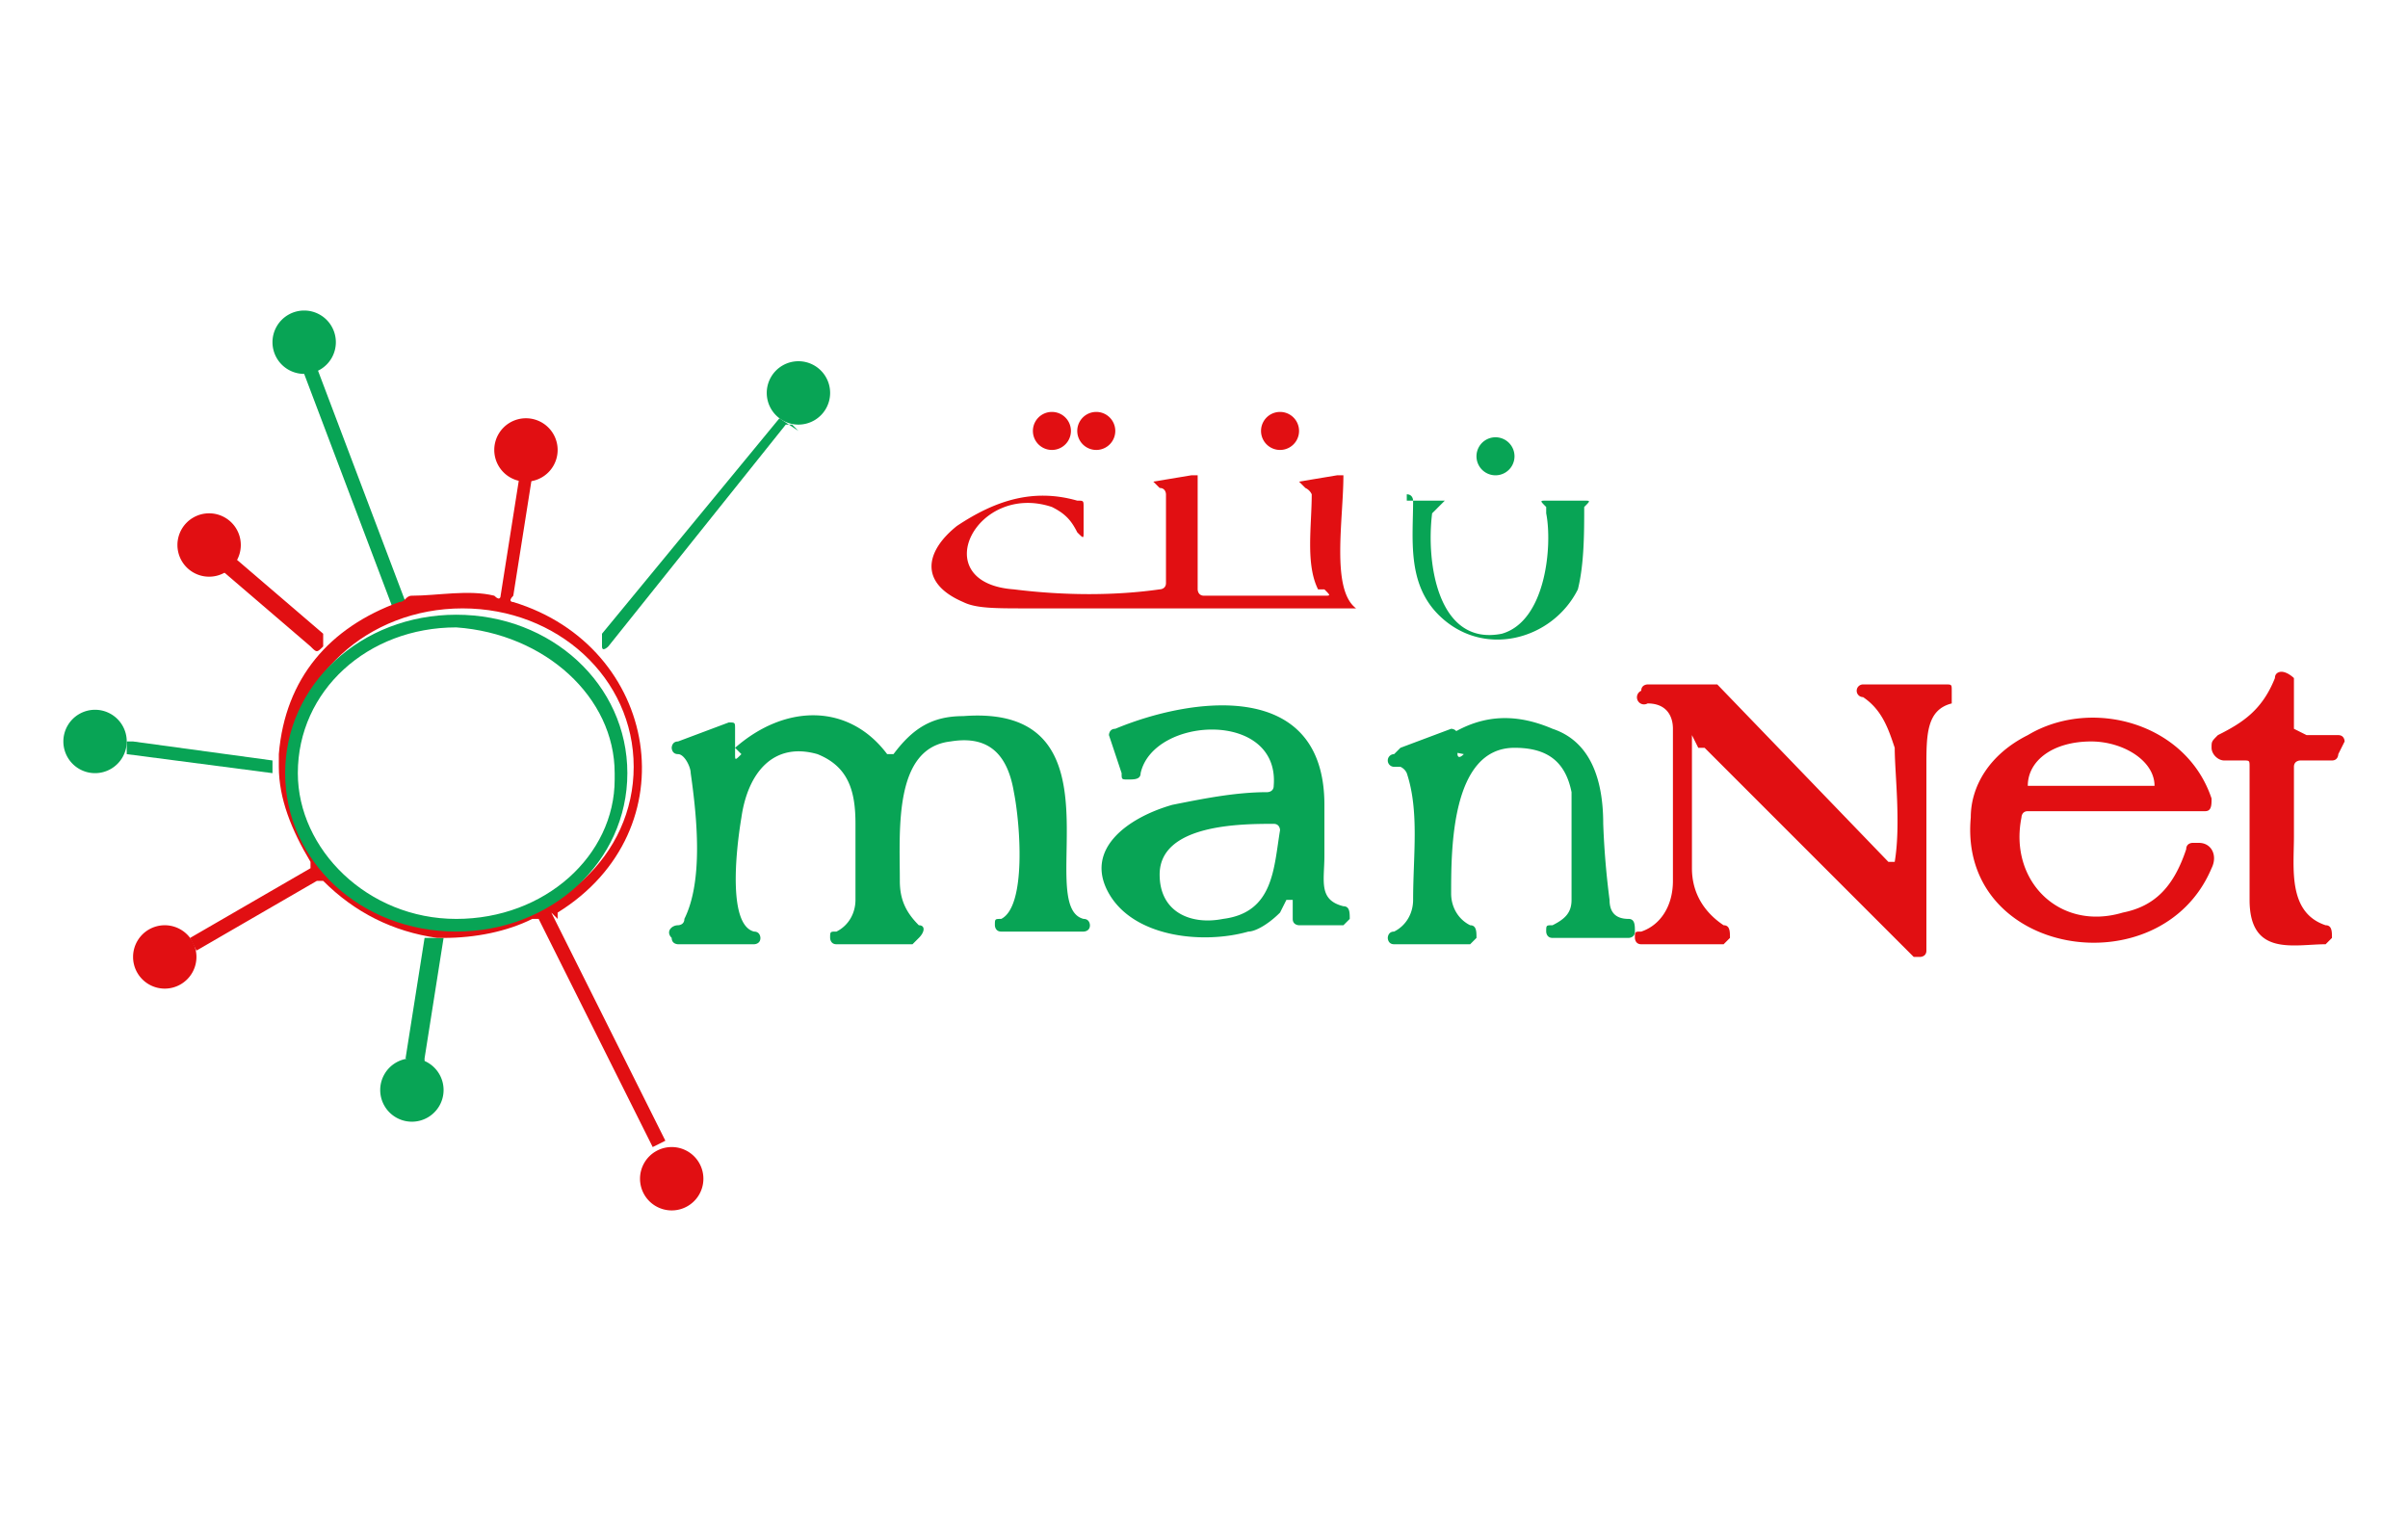 <svg xmlns="http://www.w3.org/2000/svg" width="38" height="24" fill="none" aria-labelledby="pi-omannet" role="img" viewBox="0 0 38 24"><title id="pi-omannet">OmanNet</title><path fill="#fff" d="M0 0h38v24H0z"/><path fill="#08A455" d="M23.6 7.5a.3.3 0 1 0 0-.6.3.3 0 0 0 0 .6m-1.4.4h-.1.7l-.1.1-.1.1c-.1.8.1 2.1 1.1 1.9.7-.2.8-1.4.7-1.9V8c-.1-.1-.1-.1 0-.1h.6c.1 0 .1 0 0 .1 0 .4 0 .9-.1 1.3-.4.8-1.5 1.1-2.2.4-.5-.5-.4-1.2-.4-1.8 0 0 0-.1-.1-.1zm-10.6 3.9c.8-.7 1.8-.7 2.4.1h.1c.3-.4.6-.6 1.1-.6 2.6-.2 1.1 3 1.9 3.2.1 0 .1.1.1.1 0 .1-.1.1-.1.1h-1.3c-.1 0-.1-.1-.1-.1 0-.1 0-.1.1-.1.4-.2.3-1.5.2-2-.1-.6-.4-.9-1-.8-.9.1-.8 1.4-.8 2.2 0 .3.1.5.3.7.1 0 .1.1 0 .2l-.1.1h-1.2c-.1 0-.1-.1-.1-.1 0-.1 0-.1.1-.1.2-.1.3-.3.3-.5V13c0-.5-.1-.9-.6-1.1-.7-.2-1.1.3-1.2 1-.1.6-.2 1.7.2 1.8.1 0 .1.1.1.1 0 .1-.1.1-.1.1h-1.2s-.1 0-.1-.1c-.1-.1 0-.2.1-.2 0 0 .1 0 .1-.1.3-.6.2-1.6.1-2.3 0-.1-.1-.3-.2-.3s-.1-.1-.1-.1 0-.1.1-.1l.8-.3c.1 0 .1 0 .1.1v.4c0 .1 0 .1.1 0zm8.6 2.6c-.2.2-.4.3-.5.3-.7.2-1.8.1-2.2-.6s.3-1.2 1-1.4c.5-.1 1-.2 1.5-.2 0 0 .1 0 .1-.1.1-1.2-1.9-1.1-2.1-.2 0 .1-.1.1-.2.1s-.1 0-.1-.1l-.2-.6s0-.1.1-.1c1.2-.5 3.3-.8 3.3 1.2v.8c0 .4-.1.7.3.8.1 0 .1.1.1.2l-.1.1h-.7s-.1 0-.1-.1v-.3h-.1zm-.9.1c.8-.1.8-.8.9-1.4 0 0 0-.1-.1-.1-.5 0-1.8 0-1.8.8 0 .6.5.8 1 .7m3.3-2.7c.6-.5 1.2-.6 1.9-.3.6.2.8.8.8 1.5q.022.602.1 1.2 0 .3.3.3c.1 0 .1.1.1.2s-.1.1-.1.1h-1.2c-.1 0-.1-.1-.1-.1 0-.1 0-.1.1-.1.2-.1.3-.2.3-.4v-1.7c-.1-.5-.4-.7-.9-.7-1 0-1 1.6-1 2.3 0 .2.1.4.3.5.1 0 .1.1.1.2l-.1.1H22c-.1 0-.1-.1-.1-.1s0-.1.1-.1c.2-.1.3-.3.3-.5 0-.7.1-1.4-.1-2a.2.2 0 0 0-.1-.1H22a.1.1 0 1 1 0-.2l.1-.1.8-.3s.1 0 .1.1v.3s0 .1.1 0z"/><path fill="#E10F12" d="M16.6 7.1a.3.3 0 1 0 0-.6.3.3 0 0 0 0 .6m.7 0a.3.3 0 1 0 0-.6.3.3 0 0 0 0 .6m2.9 0a.3.3 0 1 0 0-.6.3.3 0 0 0 0 .6m.6 2.2c-.2-.4-.1-1-.1-1.5a.2.2 0 0 0-.1-.1l-.1-.1.6-.1h.1c0 .7-.2 1.8.2 2.1h-5.2c-.5 0-.8 0-1-.1-.7-.3-.6-.8-.1-1.2.6-.4 1.2-.6 1.9-.4.1 0 .1 0 .1.1v.4c0 .1 0 .1-.1 0-.1-.2-.2-.3-.4-.4-1.2-.4-2 1.2-.6 1.3.8.1 1.6.1 2.3 0 0 0 .1 0 .1-.1V7.8s0-.1-.1-.1l-.1-.1.6-.1h.1v1.8s0 .1.1.1h1.9c.1 0 .1 0 0-.1zm15.6 2.3h.5c.1 0 .1.1.1.1l-.1.2s0 .1-.1.1h-.5s-.1 0-.1.1v1.1c0 .5-.1 1.2.5 1.4.1 0 .1.1.1.2l-.1.1c-.5 0-1.2.2-1.2-.7v-2.1c0-.1 0-.1-.1-.1h-.3c-.1 0-.2-.1-.2-.2s0-.1.1-.2c.4-.2.7-.4.9-.9 0-.1.1-.1.1-.1.1 0 .2.1.2.1v.8zm-9.7 0v2.1c0 .4.2.7.5.9.1 0 .1.1.1.2l-.1.1h-1.3c-.1 0-.1-.1-.1-.1 0-.1 0-.1.1-.1.3-.1.5-.4.5-.8v-2.4c0-.2-.1-.4-.4-.4a.112.112 0 1 1-.1-.2c0-.1.1-.1.1-.1h1.1l2.7 2.8h.1c.1-.6 0-1.4 0-1.8-.1-.3-.2-.6-.5-.8a.1.1 0 1 1 0-.2h1.3c.1 0 .1 0 .1.1v.2c-.4.1-.4.5-.4 1V15c0 .1-.1.1-.1.1h-.1l-3.3-3.3h-.1zm7.9 1.7s-.1 0-.1.1c-.2.6-.5.9-1 1-1 .3-1.8-.5-1.6-1.5 0 0 0-.1.1-.1h2.8c.1 0 .1-.1.1-.2-.4-1.2-1.9-1.6-2.9-1-.6.3-.9.8-.9 1.3-.2 2.2 3 2.7 3.8.8.1-.2 0-.4-.2-.4zm-2.6-.9c0-.4.4-.7 1-.7.5 0 1 .3 1 .7z"/><path fill="#08A455" d="M6.4 9.5c-.1 0-.1.1-.2.1L4.8 5.9l.2-.1zm-2.1 2.7L2 11.9v-.2h.1l2.2.3zm2.3 4.6-.2-.1.3-1.9H7l-.3 1.9v.1z"/><path fill="#E10F12" d="M8.8 14.5v-.1c2.1-1.3 1.6-4.2-.7-4.9 0 0-.1 0 0-.1l.3-1.9h-.2l-.3 1.9s0 .1-.1 0c-.4-.1-.9 0-1.3 0-.1 0-.1.1-.2.1-1.1.4-1.8 1.2-1.9 2.4v.2c0 .5.2 1 .5 1.5v.1L3 14.8l.1.2L5 13.9h.1q.75.75 1.8.9H7c.5 0 1-.1 1.4-.3h.1l1.8 3.6.2-.1-1.8-3.6zm-1.5.1c-1.5 0-2.7-1.1-2.7-2.5s1.2-2.5 2.7-2.5 2.7 1.1 2.7 2.5-1.2 2.5-2.7 2.5"/><path fill="#08A455" d="M12.5 6.7h-.1l-2.8 3.5s-.1.1-.1 0V10l2.8-3.4.3.2zm-2.6 5.5c0 1.4-1.2 2.5-2.7 2.5s-2.7-1.1-2.7-2.5 1.2-2.5 2.7-2.5 2.7 1.1 2.7 2.5m-.2 0c0-1.2-1.1-2.2-2.5-2.3-1.4 0-2.5 1-2.5 2.3 0 1.2 1.1 2.3 2.5 2.3s2.5-1 2.5-2.2z"/><path fill="#E10F12" d="M5.1 10 3.7 8.8l-.2.2 1.4 1.2c.1.1.1.1.2 0zm3.2-2.4a.5.5 0 1 0 0-1 .5.5 0 0 0 0 1"/><path fill="#08A455" d="M12.6 6.7a.5.5 0 1 0 0-1 .5.5 0 0 0 0 1m-7.8-.8a.5.5 0 1 0 0-1 .5.5 0 0 0 0 1m1.7 11.8a.5.5 0 1 0 0-1 .5.5 0 0 0 0 1m-5-5.5a.5.5 0 1 0 0-1 .5.5 0 0 0 0 1"/><path fill="#E10F12" d="M3.3 9.1a.5.5 0 1 0 0-1 .5.5 0 0 0 0 1m-.7 6.5a.5.5 0 1 0 0-1 .5.5 0 0 0 0 1m8 3.5a.5.5 0 1 0 0-1 .5.5 0 0 0 0 1"/></svg>